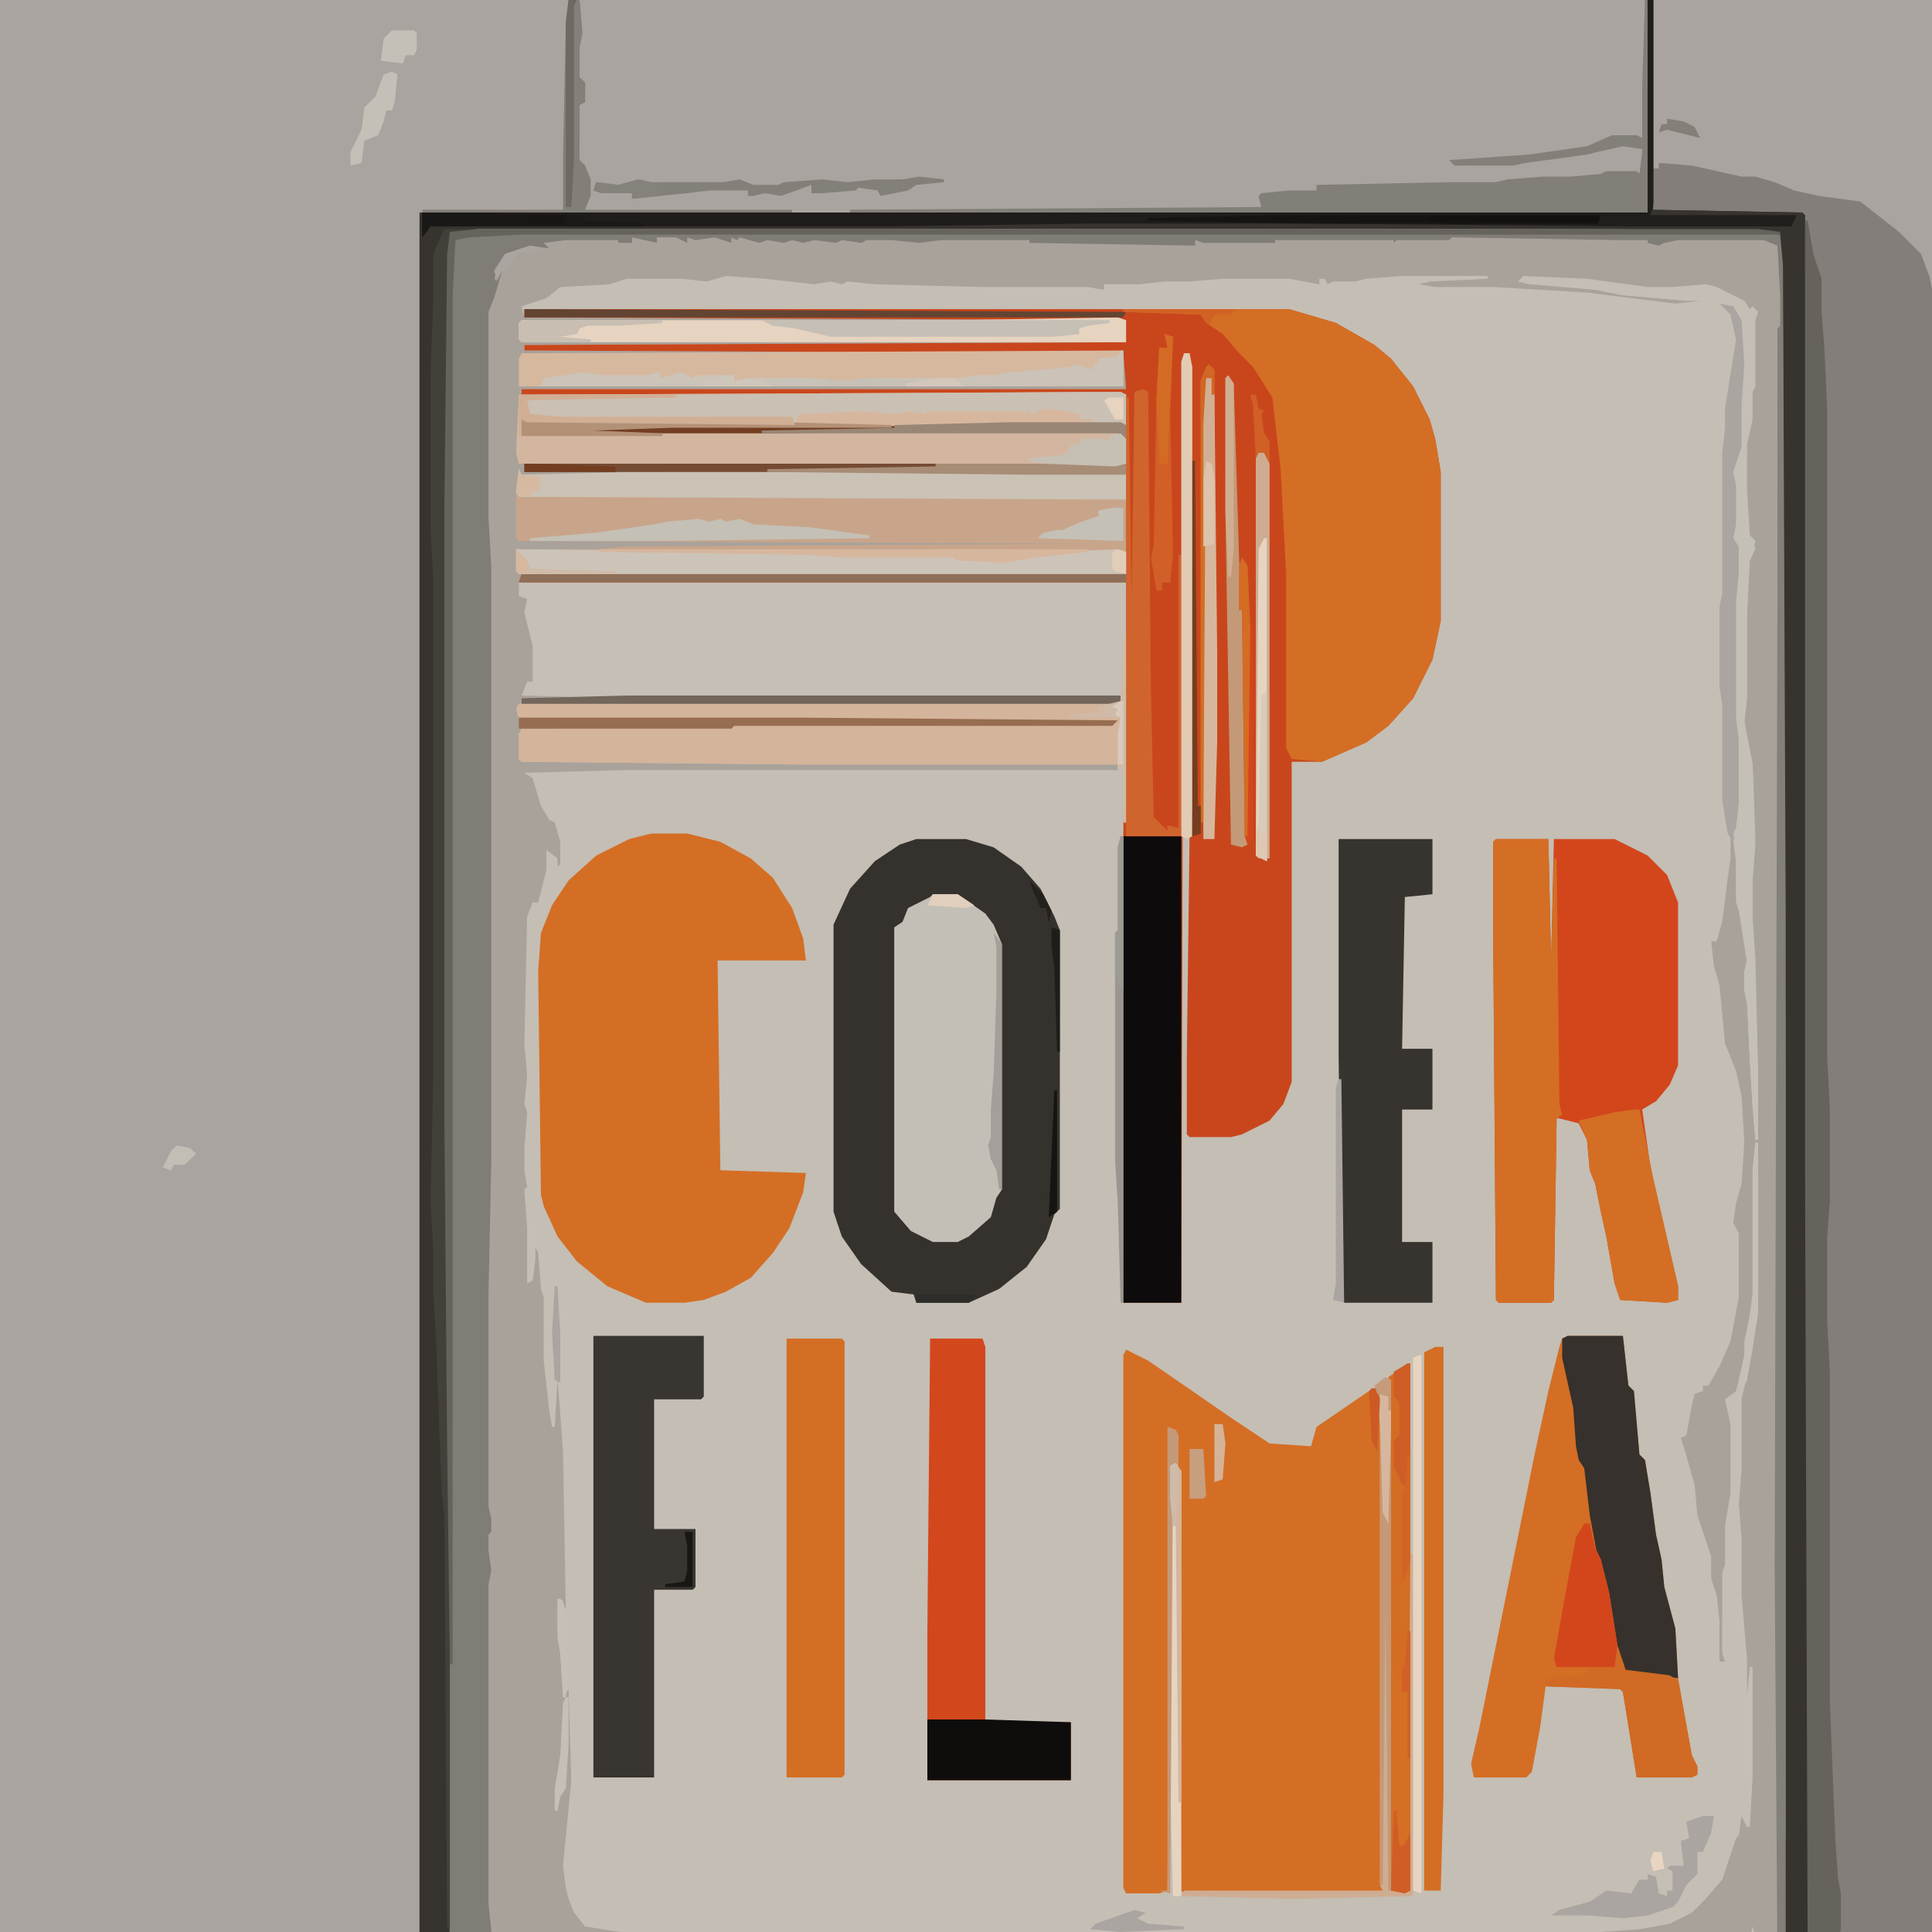 <?xml version="1.0" encoding="UTF-8"?>
<svg version="1.1" viewBox="0 0 700 700" width="200" height="200" xmlns="http://www.w3.org/2000/svg">
<path transform="translate(0)" d="m0 0h800v800h-800z" fill="#C4BEB4"/>
<path transform="translate(0)" d="m0 0h597v77h-445l1 214v267l-1 166h8l5 2 1 5h4v2l7 1 15 5 12 1 32 2 33 1h38l34 1 20 1h66l48 2h22l6 1h26l17 1 27 1h53l15 1h14l21-2 12-4 9-10 5-5 1-2h2l2-5 5-13-1-5 1-3 3-2 1-12v-13l-2-18v-41l-1-3v-21l-1-31-2-26v-12l-2-33-1-7 1-4-1-8 1-13-1-16 1-4-1-16v-35l-2-3 1-17-1-2v-58l-1-13v-18l-1-1v-9l1-12-1-1v-10l2-19v-41l-1-15v-10l-3-44-4-17-3-6-8-8-12-9-15-2-11-3-9-3-8-1-24-5-6-1v2h-2v-61h201v800h-800z" fill="#A9A49F"/>
<path transform="translate(597)" d="m0 0h2v61h2v-2l12 1 18 4h5l7 2 7 3 9 2 15 2 14 11 8 8 3 8 3 14 3 47v13l1 15v37l-2 20v7l1 1-1 21 1 1v25l1 13v51l1 7-1 12 2 3v41l1 11-1 3 1 19-1 15 1 6-1 1 1 7 2 38v10l2 24 1 39v12l1 9v35l2 18v15l-1 10-4 2v5l1 3-6 15-2 3h-2l-2 5-6 5-7 8-12 4-21 2h-21l-16-1h-47l-50-2h-19l-10-1h-20l-30-1-18-1h-64l-25-1-36-1h-40l-27-1-28-2-12-1-17-6-5-1v-2h-4l-1-5-13-2v-647h445zm-334 100-7 2-9-1h-20l-6 2-18 1-5 4-9 3 1 4 217 1v8l-217 1v2l217 1 1 13h-219v2h218l1 65h-219l-1 3h220l-1 68h-181l-36 1 3 2 3 10 3 5 2 1 2 7v8l-1 1v-3l-4-3v7l-3 12h-2l-2 5-1 46 1 12-1 10 1 3-1 13v8l1 6-1 1 1 14v20l2-1 1-8v-4l1 2 1 13 1 3v23l2 18 1 6h1l1-17-1-17v-6l1 6v16l2 27 1 57-2-4-1 3v12l1 5 1 16 2-3 1 33-3 31 1 8 1 4 2 5 4 5 19 3 29 1h16v2h11 2l10-1 3 1h32v-1l-5-1h11l2 1 2-1 1 2h55l7-1 5-1 5 1 3 1h88l12-2v2h13l10-1h8v-1l43-3 11-2 8-4 5-5 6-7 5-15 1-1 1-7 2 4h1l1-18v-40h-1l-1 10v-13l-2-23v-21l-1-12 1-12v-26l4-18 2-16v-59h-1l-1 10v48l-3 14v6l-3 12-4 3 2 9v25l-2 12v14l-1 3v29l1 3h-2v-15l-1-9-2-6v-8l-5-15-1-11-4-14-1-3 2-1 2-11 1-4 3-1v-2h2l4-7 4-9 3-16v-23l-2-4 1-7 2-7 1-15-1-17-2-9-4-10-2-21-2-7-1-9h2l2-7 2-16 1-7v-9l-2-12v-35l-1-6v-29l1-5v-51l1-9v-7l4-25-2-9-2-3 3 3 1 2 1 16-1 15v15l-2 9 1 8v11l-1 5 2 3v12l-1 12v42l1 4v23l-1 9-1 5 1 7v15l1 3 3 19-1 3v7l1 5 1 20 1 17 1 12h1v-25l-1-41-1-14v-16l1-13-1-27-3-16 1-11v-35l1-12 2-4-1-4-1-1-1-17v-16l2-9v-10l1-2v-24l1-3-2-2-1 1-2-3-10-5-4-1-12 1h-9l-22-3-23-1-2 2 4 1 24 2 10 2 23 2h5l-9 1-32-4-34-2h-21l-6-1 4-1 21-1v-1h-31l-13 1-4 1h-8l-2 1-1-2h-2v2l-11-2h-24l-12 1h-9l-9 1h-13v2l-6-1h-38l-39-1-10-1-2 1-4-1-6 1-18-2z" fill="#A9A29B"/>
<path transform="translate(597)" d="m0 0h2v61h2v-2l12 1 18 4h5l7 2 7 3 9 2 15 2 14 11 8 8 3 8 3 14 3 47v13l1 15v37l-2 20v7l1 1-1 21 1 1v25l1 13v51l1 7-1 12 2 3v41l1 11-1 3 1 19-1 15 1 6-1 1 1 7 2 38v10l2 24 1 39v12l1 9v35l2 18v15l-1 10-4 2v5l1 3-6 15-2 3h-2l-2 5-6 5-7 8-12 4-21 2h-21l-16-1h-47l-50-2h-19l-10-1h-20l-30-1-18-1h-64l-25-1-36-1h-40l-27-1-28-2-12-1-17-6-5-1v-2h-4l-1-5-13-2v-647h445zm-424 83-10 1-1 8-1 112v201l1 119 1 191 1 1 23 1h457l3-1 1-30v-353l-1-237-1-11-1-1-8-1z" fill="#837E79"/>
<path transform="translate(210)" d="m0 0h387v77h-310l-75-1 1-11-3-6-1-1v-25l2 4v-7l-2 1v-14l1-8z" fill="#A9A49F"/>
<path transform="translate(190,112)" d="m0 0h277l17 5 14 8 6 5 8 10 6 12 2 7 2 12v54l-3 14-7 14-9 10-8 6-16 7h-11v116l-3 8-5 6-10 5-4 1h-15l-1-1v-28l1-80v-175h-2l-1 344h-21v-169l1-92h-220l1-3h219l-1-65h-218v-2h219l-1-13-217-1v-2l217-1v-8l-217-1z" fill="#C9461C"/>
<path transform="translate(597)" d="m0 0h2v76l54 1 1 1 1 350v293l-4 2h-499v-646h445zm-424 83-10 1-1 8-1 112v201l1 119 1 191 1 1 23 1h457l3-1 1-30v-353l-1-237-1-11-1-1-8-1z" fill="#37332F"/>
<path transform="translate(173,83)" d="m0 0h464l8 1 1 1 1 11 1 237v353l-1 30-3 1h-457l-23-1-1-1-1-191-1-119v-220l1-93 1-8zm56 3v2h-5v-1h-19l-8 1 2 2-7-1-9 3-4 6 1 4 2-4-3 10-2 5v75l1 17v216l-1 47v50 4 24l1 4v5l-1 1v6l1 7-1 5v116l2 19 1 3 7 3 25 1h79l26-1h142v-1l5-1h21v1l8 1 5-1v-1h22l7 1h52v-1h15v1h5l4-1 3 1h23l3-1 1 1 8-1 3-3v-142l1-350v-111l-1-18-5-2h-31l-5 1-2 1-4-1v-1h-9-1l-61-1-1 1h-7-3-9l-1 1v-1h-43v1h-26l-3-1v2l-60-1v-1h-15-2-13-2l-8 1-10-1h-3-6l-2 1-7-1-2 1-8-1-4 1-4-1-3 1-6-1-3 1-7-2-1 1-2-1v2l-6-2-7 1-3-1v2l-4-2h-4-3v2z" fill="#807C76"/>
<path transform="translate(408,489)" d="m0 0 8 4 16 11 13 9 15 10 15 1 2-7 19-13 3-1 1 5 1 177-5 1h-67l-1-1-1-152-1-13-2-1-1 166-3 1h-12l-1-2v-193z" fill="#D46E24"/>
<path transform="translate(406,142)" d="m0 0 2 1v65h-220l-1-1v-8h30l10-1 168-1-207-1-1-1v-17l1-8 1 2 89-2 60-1h-101l-49-1-1-4 1-21z" fill="#C8A58A"/>
<path transform="translate(188,211)" d="m0 0h220v87h-1v-19h-2v-2h-115l-101-1-1-1v-9l1-2 76-1 1-1h138l-216-2-1-3 1-2 65-1h150l3 1v-3l-181 1-36-1 2-5h2v-13l-3-12 1-5-3-1z" fill="#C5BFB6"/>
<path transform="translate(332,304)" d="m0 0h18l10 3 10 7 7 8 5 10 2 5v101l-2 2-3 9-7 10-10 8-11 5h-19l-1-3-8-1-11-10-7-10-3-9v-104l6-13 9-10 9-6z" fill="#35312D"/>
<path transform="translate(236,302)" d="m0 0h13l12 3 11 6 8 7 7 11 4 11 1 8h-32l1 76 31 1-1 7-5 13-6 9-8 9-9 5-8 3-7 1h-14l-14-6-11-9-7-9-5-11-1-4-1-81 1-14 4-10 6-9 10-9 12-6z" fill="#D46E24"/>
<path transform="translate(542,304)" d="m0 0h19l1 44 1-44h22l12 6 7 7 4 10v59l-3 7-5 6-5 3 3 21 10 43v5l-4 1-17-1-2-6-3-17-2-9-2-10-2-5-1-11-3-6-8-2-1 66-1 1h-19l-1-1-1-134v-32z" fill="#D3461C"/>
<path transform="translate(407,112)" d="m0 0h60l17 5 14 8 6 5 8 10 6 12 2 7 2 12v54l-3 14-7 14-9 10-8 6-16 7-11-1-2-4v-63l-2-38-3-26-7-11-5-5-6-7-6-4-2-3-28-1z" fill="#D46E24"/>
<path transform="translate(568,484)" d="m0 0h20l2 18 2 2 2 23 2 2 2 12 2 15 2 9 1 10 4 15 1 18 5 28 2 4v3l-2 1h-20l-5-31-1-1-27-1-2 15-3 16-2 2h-19l-1-5 3-13 20-99 5-23 4-16 1-3z" fill="#D46E24"/>
<path transform="translate(406,142)" d="m0 0 2 1v29h-35l-95-1v-1l60-1h-101l-49-1-1-4 1-21z" fill="#D3B69F"/>
<path transform="translate(598,76)" d="m0 0 55 1 1 1 1 350v293l-1 1h-484v-1l247-1h106l128 1v-2l-265-1v-1l261-1v-383l-1-237-1-11-8-1-53-1-254-1v-1l65-1h78l115 1h61l2-3h-53z" fill="#37342F"/>
<path transform="translate(654,80)" d="m0 0h1l2 12 3 9v12l1 13 1 21v235l1 20v33l-1 14v29l1 19v120l2 50 1 14 1 5v13l-3 10-6 9h-2l-1 3-1-297z" fill="#66625C"/>
<path transform="translate(338,324)" d="m0 0h9l10 7 3 4 3 7v89l-2 3-2 7-8 7-4 2h-9l-8-4-6-7v-103l3-2 2-5 8-4z" fill="#C4BFB6"/>
<path transform="translate(485,304)" d="m0 0h34v20l-10 1-1 55h11v22h-11v48h11v22h-32l-1-6-1-84z" fill="#37332F"/>
<path transform="translate(253,254)" d="m0 0h150l-1 2h-4v2l-2 1 10 1v12l-1 5h-115l-101-1-1-1v-9l1-2 76-1 1-1h138l-216-2-1-3 1-2z" fill="#D4B49A"/>
<path transform="translate(215,484)" d="m0 0h40v22l-1 1h-17v47h15v21l-1 1h-14v68h-22z" fill="#393531"/>
<path transform="translate(337,485)" d="m0 0h19l1 3v136h31v21h-52v-54z" fill="#D3471C"/>
<path transform="translate(407,303)" d="m0 0h21v169h-21z" fill="#0D0B0C"/>
<path transform="translate(542,304)" d="m0 0h19l1 44 1-37h1l1 89 1 4-2 1-1 66-1 1h-19l-1-1-1-134v-32z" fill="#D46E24"/>
<path transform="translate(285,485)" d="m0 0h20l1 1v157l-1 1h-20z" fill="#D46E24"/>
<path transform="translate(568,484)" d="m0 0h20l2 18 2 2 2 23 2 2 2 12 2 15 2 9 1 10 4 15 1 18-19-2-2-2-3-12-2-15-3-12-3-16-2-17-2-3-1-5-1-14-4-18v-7z" fill="#36312C"/>
<path transform="translate(406,127)" d="m0 0h1v13h-219v-10l1-2z" fill="#D6B89F"/>
<path transform="translate(645,118)" d="m0 0h1l1 291v249l-1 57-3 1h-352v-1l26-1h136v-1l11-1h32l-3 2 4-2h23l7 1h45v-1h24l3 1 4-1 3 1h23l3-1 1 1h8l1-3h2l-1-142 1-350v-99z" fill="#837F79"/>
<path transform="translate(597)" d="m0 0h2v74l-1 4h53l-2 4h-61l-115-1h-78l-71 1h-168l-3 4v-9h444z" fill="#1F1C1B"/>
<path transform="translate(406,142)" d="m0 0 2 1v11h-43l-42 1-35-1-1-2h-84l-11-2-2-6 55-1z" fill="#CAC0B4"/>
<path transform="translate(161,83)" d="m0 0h12v1h-10l-1 120v201l1 119v175h-1l-1-150-1-9-1-27-1-28-1-16v-16l-1-18 1-47v-178l-1-19v-56l1-27v-16l3-7z" fill="#43403A"/>
<path transform="translate(188,170)" d="m0 0 1 2 41-1h169l9 1v9l-220-1-1-2z" fill="#CBC2B6"/>
<path transform="translate(414,141)" d="m0 0 2 1 1 108 1 46 5 5v-2l4 1v-99h1v102h-20v-92h-220l1-3h219v-64h1l1 73 1-72v-3z" fill="#D0642D"/>
<path transform="translate(596)" d="m0 0h1v77h-289v-1l149-1-1-4 1-1 10-1h10v-2l48-1h17l4-1 13-1h10l11-1 2-1h11l1 1 1-8v-24z" fill="#827E78"/>
<path transform="translate(405,115)" d="m0 0 3 1v8h-219l-1-1v-6l1-1h158z" fill="#E6D3C0"/>
<path transform="translate(574,552)" d="m0 0h2l2 9 2 4 3 12 3 19 3 9 16 2 3 2 5 27 2 4v3l-2 1h-20l-5-31-1-1-27-1v-3l14-1 2-3h-12l-1-3 3-17 5-27z" fill="#D06A24"/>
<path transform="translate(187,199)" d="m0 0 103 1 20 1h38v1l18 1 15-3 24-1 3 1v8h-220l-1-1z" fill="#CCC4B9"/>
<path transform="translate(168,717)" d="m0 0h218l263 1 2 1v2h-482l-3-3z" fill="#141211"/>
<path transform="translate(173,83)" d="m0 0h464l8 1v1h-456l-19 1-5 1-1 20v496h-1l-1-79-1-119v-220l1-93 1-8z" fill="#66625C"/>
<path transform="translate(592,402)" d="m0 0h2l5 25 9 39v5l-4 1-17-1-2-6-3-17-2-9-2-10-2-5-1-11-3-7 13-3z" fill="#D46E24"/>
<path transform="translate(520,488)" d="m0 0h3v162l-1 35h-6v-195z" fill="#D46E24"/>
<path transform="translate(510,494)" d="m0 0h1v191l-2 1-5-1-1-186z" fill="#D46D24"/>
<path transform="translate(336,623)" d="m0 0h21l31 1v21h-52z" fill="#0F0C0C"/>
<path transform="translate(651,722)" d="m0 0 3 1-2 1-76 1h-19l-47 1h-258l-41-1-59-1v-1z" fill="#66625C"/>
<path transform="translate(623,110)" d="m0 0 5 1 3 5 1 16-1 15v15l-2 9 1 8v11l-1 5 2 3v12l-1 12v42l1 4v23l-1 9-2 5-2-3-2-12v-35l-1-6v-29l1-5v-51l1-9v-7l4-25-2-9z" fill="#AAA5A0"/>
<path transform="translate(500,517)" d="m0 0h1l1 31 1-31h1v168h6l1-122h1v124l-44 1-40-1 1-2h72l-1-2z" fill="#CFAD92"/>
<path transform="translate(631,162)" d="m0 0h1l1 23 1 9 2 2-1 5-1 2-1 20v30l-1 9 3 15 1 29-1 13v14l1 19 1 39v22h-1l-1-12-1-17-1-22-1-3v-7l1-5-3-19-1-3v-18l-1-5 1-2 1-9v-23l-1-8v-42l1-10v-10l-2-3 1-5v-14l-1-5z" fill="#C5C0B7"/>
<path transform="translate(406,127)" d="m0 0h1v13h-211l1-3 8-1 6-1 7 1h12 4l5-1v2l8-2 4 2 2-1h5 4 4v2l6-1h22l12 1 8-1h33l7-1h6l5-1 23-2 2-1 6 2v-2h2v-2l7-1z" fill="#CBC3B8"/>
<path transform="translate(445,136)" d="m0 0 2 3 2 65 1 5h1l1 97-2 1-4-1-2-120v-49z" fill="#C49978"/>
<path transform="translate(574,552)" d="m0 0h2l2 9 2 4 3 12 3 19-1 8h-21l-1-3 3-17 5-27z" fill="#D3461C"/>
<path transform="translate(456,164)" d="m0 0h2l2 4v143h-4l-1-1v-144z" fill="#CEAC91"/>
<path transform="translate(429,128)" d="m0 0h2l1 5v170l-2 1-2-1v-172z" fill="#E2CBB5"/>
<path transform="translate(437,137)" d="m0 0h2l1 6 1 93v33l-1 35h-4v-162z" fill="#D6B79D"/>
<path transform="translate(189,208)" d="m0 0h219v3h-220z" fill="#8F6E58"/>
<path transform="translate(276,116)" d="m0 0h126v1l-8 1-3 1v2l-9 1h-81l-13-3-8-1z" fill="#C5BFB5"/>
<path transform="translate(514,491)" d="m0 0h1v195l-3-1v-193z" fill="#E7D4C0"/>
<path transform="translate(426,530)" d="m0 0 2 3v154h-3l-1-41v-115z" fill="#E6D4C0"/>
<path transform="translate(206)" d="m0 0h4l1 12-1 5v11l2 2v7l-2 1v20l2 2 2 5v6l-2 5h75v1h-134v-1h51v-19l1-49z" fill="#827E78"/>
<path transform="translate(168,717)" d="m0 0h218v1l-194 1 225 1v1h-248l-3-3z" fill="#1B1917"/>
<path transform="translate(504,604)" d="m0 0h1l1 6 2-2v5h2l1 24v48l-2 1-5-1z" fill="#D56F24"/>
<path transform="translate(188,260)" d="m0 0h101l116 1-2 2h-137l-1 1h-77z" fill="#976C50"/>
<path transform="translate(617,658)" d="m0 0h4l-1 6-3 7h-2v8l-4 4-3 6-2 2-9 3-9 1-13-1h-13l3-2 11-3 6-4 9 1 3-5h3v-2l3 1 1 6 3 1v-2h2v-7l-2-1 1-1h5l-1-9 3-1-1-6z" fill="#AAA5A0"/>
<path transform="translate(253,188)" d="m0 0 4 1 4-1 2 1 5-1 5 2 20 1 22 3v1l-76 1h-47v-1l24-2 21-3 5-1z" fill="#C5C0B6"/>
<path transform="translate(227,252)" d="m0 0h179v3h-217v-2z" fill="#73665B"/>
<path transform="translate(372,148)" d="m0 0 1 2 6-2 7 1 5 1v2h5v1l-6 1h-25l-42 1-35-1 1-3 2-1 21-1 12 1 6-1 5 1 1-1h17 3 14l2 1z" fill="#D6B79E"/>
<path transform="translate(190,112)" d="m0 0 218 1-1 2h-217z" fill="#634432"/>
<path transform="translate(422,121)" d="m0 0 3 1-1 28 1 51-1 10h-3v3h-2l-2-12 1-4 1-54 1-18h3z" fill="#D15F27"/>
<path transform="translate(500,517)" d="m0 0h1l1 31 1-31h1v168h-1l-1-101-1 99h-1z" fill="#C49978"/>
<path transform="translate(597)" d="m0 0h2v74l-1 4h53l-2 4h-61l-9-1 1-3h17z" fill="#211F1C"/>
<path transform="translate(461,78)" d="m0 0h119l-1 3h-106l-57-1v-1z" fill="#161413"/>
<path transform="translate(333,64)" d="m0 0 9 1v1l-10 1-3 2-10 2-1-2-7-1-1 1-12 1h-4v-3l-11 4-6-1-4 1h-2v-2h-14l-8 1-20 2v-2h-11l-3-1 1-3 8 1 8-2 3 1h27l6-1 5 2h9l2-1 14-1 9 1 10-1h10z" fill="#837F79"/>
<path transform="translate(190,168)" d="m0 0h148l65 1v1l-125 1h-88z" fill="#754B33"/>
<path transform="translate(406,303)" d="m0 0h1v169h-1l-1-36-1-16v-82l1-1v-30z" fill="#9A9590"/>
<path transform="translate(376,705)" d="m0 0h109l7 1h22l7 1v1l-12 1-23-1-38 1-55-1h-38l-11-1v-1z" fill="#C5C0B7"/>
<path transform="translate(217,199)" d="m0 0h177v1l-18 2-13 2-17-1v-1h-40l-16-1-73-1z" fill="#D6B79E"/>
<path transform="translate(458,195)" d="m0 0h1v117l-4-2 1-111z" fill="#E7D4C0"/>
<path transform="translate(243,154)" d="m0 0h36l120 1v1l-123 1h-86v-1z" fill="#733E21"/>
<path transform="translate(189,152)" d="m0 0 96 1 38 1v1h-80l-28 1 25 1v1h-51z" fill="#B39177"/>
<path transform="translate(450,202)" d="m0 0 2 3 1 22 1 1v75l-2 3-1-3-1-82h-1v-16z" fill="#D4461C"/>
<path transform="translate(210,135)" d="m0 0 9 1h11 4l5-1v2l8-2 4 2 2-1h5 4 4v2l6-1 5 1 3 2h-84l1-3 8-1z" fill="#CCC4B9"/>
<path transform="translate(365,153)" d="m0 0h41l2 1v5l-3-2h-129v-1l48-1v-1z" fill="#998675"/>
<path transform="translate(339,168)" d="m0 0h69v4h-35l-95-1v-1l61-1z" fill="#A78C76"/>
<path transform="translate(406,157)" d="m0 0 2 2v9l-4 1-26-1-5-1v-1l11-1 3-1 1-3h3l1-2h8l2 1v-2z" fill="#C6BFB4"/>
<path transform="translate(153,77)" d="m0 0 59 1-1 2 22 1v1h-77l-3 4z" fill="#1A1816"/>
<path transform="translate(188,143)" d="m0 0h57v1l-54 1 1 5 11 1h84l1 3-97-1-2-1v6h-1z" fill="#D1AF94"/>
<path transform="translate(423,517)" d="m0 0 3 1 1 2v10l-2 2-1 154-4-1h3z" fill="#C49978"/>
<path transform="translate(360,338)" d="m0 0 3 4v89h-1l-1-7-2-4-1-5 1-3v-10l1-13 1-29v-17z" fill="#A49F9A"/>
<path transform="translate(206)" d="m0 0h3l-1 57-1 18h-2v-67z" fill="#6D6963"/>
<path transform="translate(189,116)" d="m0 0h51v1l-16 1h-11l-3 1-1 2-6 1 11 1v1h-25l-1-1v-6z" fill="#C8BEB2"/>
<path transform="translate(142,26)" d="m0 0 2 1-1 10-1 3h-2l-1 4-2 5-5 2-1 8-4 1v-5l4-8 1-8 4-4 3-8z" fill="#C5C0B7"/>
<path transform="translate(438,132)" d="m0 0 2 2v9h-1v-6h-2l-1 161h-1v-160l2-5z" fill="#D46E24"/>
<path transform="translate(445,136)" d="m0 0 2 3v60l-1 10h-1l-1-23v-49z" fill="#D0AE92"/>
<path transform="translate(518,78)" d="m0 0h62l-1 3h-56l-5-1z" fill="#141211"/>
<path transform="translate(403,184)" d="m0 0h4v12l-31-1 2-2 5-1h2l7-3 6-2v-2z" fill="#C5C0B6"/>
<path transform="translate(510,494)" d="m0 0h1v33l-1 12-2-1-3-7v-9l2-2v-12l-2-2v-9z" fill="#CE5D26"/>
<path transform="translate(422,121)" d="m0 0 3 1-2 46h-3l-1-23 1-19h3z" fill="#D46B24"/>
<path transform="translate(584,49)" d="m0 0h9l2 1v4l-7-1-9 2-4 1-22 3-5 1h-21l-2-2 29-2 21-3z" fill="#837F79"/>
<path transform="translate(426,530)" d="m0 0 2 3v120h-1l-1-100h-1l-1-10v-12z" fill="#D4B59C"/>
<path transform="translate(432,167)" d="m0 0h1l1 125h1v10l-3 1z" fill="#743D1F"/>
<path transform="translate(407,230)" d="m0 0h1v68h-1v-19h-2v-13l1-6h-19v-1l11-1v-2l8-2z" fill="#D0BAA7"/>
<path transform="translate(636,414)" d="m0 0h1v62l-4 24-2 4-1-4 2-9 1-8 2-14v-45z" fill="#C5C0B7"/>
<path transform="translate(458,251)" d="m0 0h1v61l-4-2v-10l1-1 1-47z" fill="#D8CBBC"/>
<path transform="translate(502,499)" d="m0 0 2 1v17l-1 35-2-4-1-31-1-12-1-3z" fill="#D6B79D"/>
<path transform="translate(450,202)" d="m0 0 2 3 1 22-1 76h-1l-1-82h-1v-16z" fill="#D46C24"/>
<path transform="translate(437,137)" d="m0 0h2l1 6v30h-1l-1-5-1 6h-1v-32z" fill="#D1AF94"/>
<path transform="translate(505,656)" d="m0 0h1l1 13 2-1 2-4v21l-2 1-5-1z" fill="#D15D26"/>
<path transform="translate(280,137)" d="m0 0h14l12 1 8-1 21 1v1l-7 1h-48l-3-2z" fill="#C6C0B7"/>
<path transform="translate(142,11)" d="m0 0h8l1 1v6l-1 2h-3l-1 3-8-1 1-8z" fill="#C5C0B7"/>
<path transform="translate(437,167)" d="m0 0 2 1 1 5v24l-4 1v-24z" fill="#DDC3AC"/>
<path transform="translate(485,391)" d="m0 0h1l1 81-4-1 1-6v-71z" fill="#AAA5A0"/>
<path transform="translate(510,527)" d="m0 0h1v38l-1 4-2 4v-32l1-2z" fill="#D26425"/>
<path transform="translate(411,692)" d="m0 0 4 1-3 2 4 2 13 1v1l-23 1-11-1 2-2z" fill="#AAA5A0"/>
<path transform="translate(406,303)" d="m0 0h1v56l-3-4v-17l1-1v-30z" fill="#9D9993"/>
<path transform="translate(209)" d="m0 0h1l1 12-1 5v11l2 2v7l-2 1-1 19h-1v-55z" fill="#837F79"/>
<path transform="translate(474,712)" d="m0 0h22l-4 2 1 2h-26l-2-3z" fill="#8A8680"/>
<path transform="translate(431,525)" d="m0 0h5l1 17-1 1h-5z" fill="#C79F7F"/>
<path transform="translate(231,65)" d="m0 0 10 2v2h-2v2l-10 1v-2h-11l-3-1 1-3 8 1z" fill="#85817B"/>
<path transform="translate(584,773)" d="m0 0 16 1v2h3l-2 8h-2v-2l-5-1 2 5-5-3 1-4 5-2-4-1-9-2z" fill="#837F79"/>
<path transform="translate(205,615)" d="m0 0h1v17l-1 16-2 3-1 5h-1v-8l2-12 1-19z" fill="#C5C0B7"/>
<path transform="translate(382,395)" d="m0 0h1v44l-3 2z" fill="#171514"/>
<path transform="translate(381,336)" d="m0 0 3 1v44h-1l-1-30-1-8z" fill="#1F1D1A"/>
<path transform="translate(190,168)" d="m0 0 33 1v2h-33z" fill="#733D1F"/>
<path transform="translate(440,516)" d="m0 0h3l1 7-1 13-3 1z" fill="#D4B399"/>
<path transform="translate(453,143)" d="m0 0h2l1 5 2 1-1 1 1 7 2 3v8l-2-4h-2l-1 2-1-19z" fill="#D16026"/>
<path transform="translate(510,591)" d="m0 0h1v46h-1v-24h-2v-9h1z" fill="#D15F27"/>
<path transform="translate(407,112)" d="m0 0h41l-2 2h-6l-2 4-3-4-28-1z" fill="#D16226"/>
<path transform="translate(187,199)" d="m0 0 4 4 1 3 31 1v1h-35l-1-1z" fill="#CFBBA8"/>
<path transform="translate(635,698)" d="m0 0 1 4-4 4h-23l-1-2 26-1z" fill="#C5C0B7"/>
<path transform="translate(201,466)" d="m0 0h1l1 17v18l-2-1-1-17z" fill="#AAA5A0"/>
<path transform="translate(262,136)" d="m0 0h4v2l6-1 5 1 3 2h-26v-1l6-2z" fill="#CFC6BA"/>
<path transform="translate(202,579)" d="m0 0 2 1 1 6v10l1 9-1 10h-1l-1-16-1-10z" fill="#C5C0B7"/>
<path transform="translate(338,324)" d="m0 0h9l6 4-3 1-14-1z" fill="#E0CFBD"/>
<path transform="translate(280,137)" d="m0 0h14l6 1v2h-20l-3-2z" fill="#C8C2B8"/>
<path transform="translate(64,415)" d="m0 0 5 1 2 2-4 4h-4l-1 2-3-1 3-6z" fill="#C3BEB5"/>
<path transform="translate(188,170)" d="m0 0 1 2 7 1-1 5h-2l-1 2-5-1z" fill="#D5B9A1"/>
<path transform="translate(497,503)" d="m0 0h2l1 4-1 19-2-4-1-18z" fill="#CD5A24"/>
<path transform="translate(332,469)" d="m0 0h22l-3 3h-19z" fill="#2F2D29"/>
<path transform="translate(205,78)" d="m0 0h7l-1 2 22 1v1h-26l-3-2z" fill="#1B1917"/>
<path transform="translate(248,555)" d="m0 0h3v20h-10v-1l7-1 1-4v-9z" fill="#191715"/>
<path transform="translate(438,132)" d="m0 0 2 2v9h-1v-6h-2l-1 16h-1v-15l2-5z" fill="#D26625"/>
<path transform="translate(192,89)" d="m0 0 4 1-9 2-2 4-4 3-2 3 1-5 3-5z" fill="#AAA5A0"/>
<path transform="translate(455,300)" d="m0 0 4 2v10l-4-2z" fill="#DFC8B3"/>
<path transform="translate(406,254)" d="m0 0h1v23h-2v-11l1-6-2-1 1-2-2-1z" fill="#D8CBBC"/>
<path transform="translate(405,199)" d="m0 0 3 1v8l-4-1-1-1v-6z" fill="#E2CDB8"/>
<path transform="translate(192,78)" d="m0 0h13l-1 3h-13z" fill="#171514"/>
<path transform="translate(347,137)" d="m0 0m-8 0h7l3 3h-21v-1z" fill="#D3C8BB"/>
<path transform="translate(604,43)" d="m0 0 6 1 4 2 2 4-12-3-3 1 1-3h2z" fill="#837F79"/>
<path transform="translate(426,530)" d="m0 0 1 4-1 19h-1l-1-10v-12z" fill="#CEBBAA"/>
<path transform="translate(402,144)" d="m0 0h5v8h-3l-4-7z" fill="#E6D3C0"/>
<path transform="translate(178,740)" d="m0 0 8 2 5 2 7 1-1 2-7-1-11-4z" fill="#837F79"/>
<path transform="translate(502,499)" d="m0 0 2 1v11h-1v-5l-4-1-1-3z" fill="#C59B7B"/>
<path transform="translate(187,199)" d="m0 0 4 4 1 3-1 2-4-1z" fill="#D6B89F"/>
<path transform="translate(373,319)" d="m0 0 5 5 3 6-1 4-1-5h-2l-3-7z" fill="#23201E"/>
<path transform="translate(434,292)" d="m0 0h1v10l-3 1v-9h2z" fill="#773D1E"/>
<path transform="translate(560,796)" d="m0 0 6 1v3h-8z" fill="#837F79"/>
<path transform="translate(599,671)" d="m0 0h3l1 6-4 1-1-4z" fill="#E8D5C1"/>
</svg>
